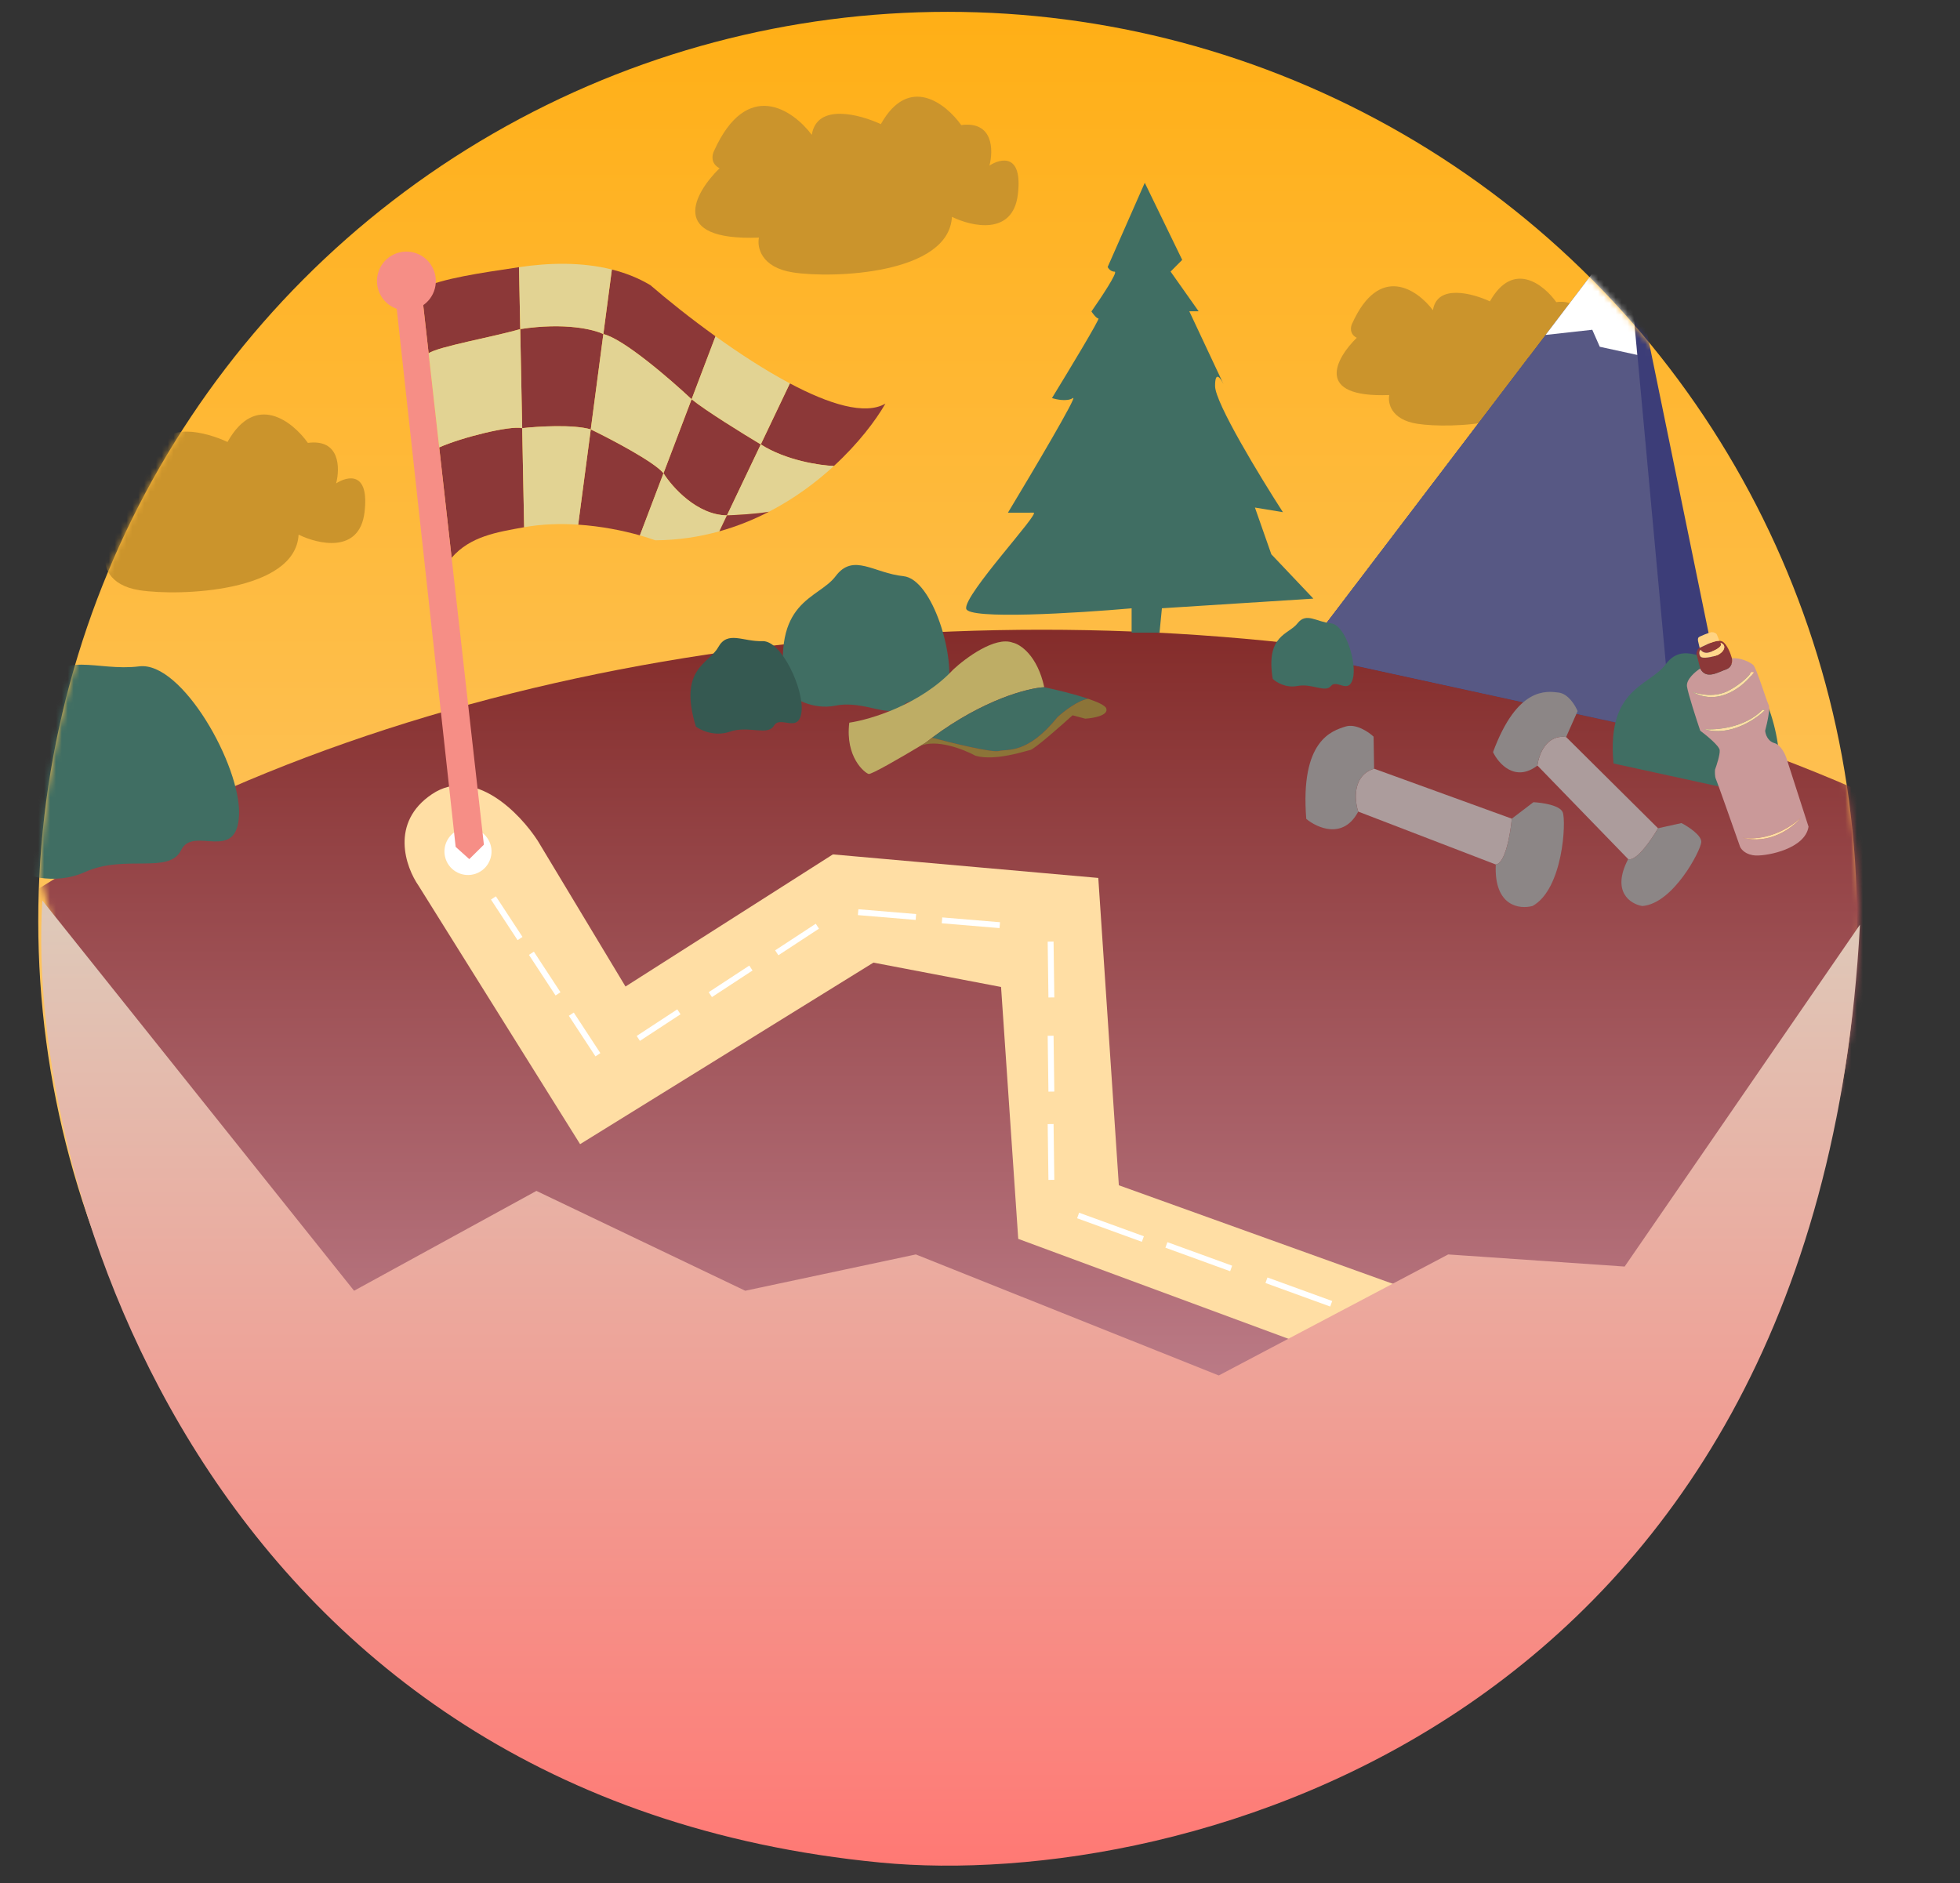 <svg width="333" height="320" viewBox="0 0 333 320" fill="none" xmlns="http://www.w3.org/2000/svg">
<rect x="0" y="0" width="333" height="320" fill="#333333" stroke="none"/>
<g clip-path="url(#clip0_3641_80)">
<circle cx="161" cy="156.511" r="154.5" fill="url(#paint0_linear_3641_80)"/>
<mask id="mask0_3641_80" style="mask-type:alpha" maskUnits="userSpaceOnUse" x="3" y="-40" width="313" height="309">
<path d="M316 154C316 239.328 246.709 269 160 269C73.291 269 3 199.828 3 114.5C3 29.172 73.291 -40 160 -40C246.709 -40 312 70 316 154Z" fill="url(#paint1_linear_3641_80)"/>
</mask>
<g mask="url(#mask0_3641_80)">
<ellipse cx="177" cy="250.5" rx="236.5" ry="143.5" fill="url(#paint2_linear_3641_80)"/>
</g>
<path d="M245.997 237.501L172.997 210.5L170.078 167.7L148.396 163.56L98.558 194.407L71.139 150.535C68.902 147.34 66.221 139.746 73.397 134.935C80.574 130.124 88.368 138.217 91.367 142.865L106.271 167.624L141.504 145.174L186.598 149.173L190.089 201.393L245.999 221.5L245.997 237.501Z" fill="#FFDEA4"/>
<circle cx="79.51" cy="144.676" r="4" transform="rotate(-19.204 79.51 144.676)" fill="white"/>
<line x1="83.833" y1="152.573" x2="88.353" y2="159.47" stroke="white"/>
<line x1="90.284" y1="161.973" x2="94.805" y2="168.87" stroke="white"/>
<line x1="97.064" y1="172.319" x2="101.584" y2="179.216" stroke="white"/>
<line x1="108.447" y1="176.44" x2="115.344" y2="171.92" stroke="white"/>
<line x1="120.681" y1="169.002" x2="127.578" y2="164.482" stroke="white"/>
<line x1="131.971" y1="161.893" x2="138.868" y2="157.373" stroke="white"/>
<line x1="145.794" y1="154.99" x2="155.609" y2="155.807" stroke="white"/>
<line x1="160.044" y1="156.38" x2="169.859" y2="157.197" stroke="white"/>
<line x1="178.498" y1="159.991" x2="178.626" y2="169.477" stroke="white"/>
<line x1="178.498" y1="175.991" x2="178.626" y2="185.477" stroke="white"/>
<line x1="178.499" y1="190.992" x2="178.626" y2="200.478" stroke="white"/>
<line x1="183.17" y1="206.529" x2="194.17" y2="210.528" stroke="white"/>
<line x1="198.17" y1="211.529" x2="209.17" y2="215.528" stroke="white"/>
<line x1="215.17" y1="217.53" x2="226.17" y2="221.529" stroke="white"/>
<path d="M88.179 45.398C81.484 46.404 75.257 47.289 71.585 49.016L72.825 60.04C74.296 58.923 83.86 57.242 88.387 55.918L88.179 45.398Z" fill="#8C3838"/>
<path d="M102.508 56.768C100.971 55.995 95.996 54.741 88.387 55.918L88.719 72.75C91.353 72.454 97.369 72.08 100.371 72.958L102.508 56.768Z" fill="#8C3838"/>
<path d="M76.73 94.769C79.905 91.108 84.408 90.425 89.052 89.582L88.719 72.75C86.75 72.257 78.453 74.307 74.621 76.018L76.73 94.769Z" fill="#8C3838"/>
<path d="M98.233 89.147C102.12 89.404 105.792 90.137 108.717 90.967L112.726 80.412C111.146 78.468 103.831 74.632 100.371 72.958L98.233 89.147Z" fill="#8C3838"/>
<path d="M110.499 48.452C108.466 47.237 106.259 46.373 103.957 45.794L102.508 56.768C105.883 57.526 113.909 64.463 117.501 67.837L121.562 57.142C117.291 54.075 113.393 50.95 110.499 48.452Z" fill="#8C3838"/>
<path d="M150.43 68.577C146.975 70.596 140.844 68.671 134.199 65.142L129.256 75.511C133.526 78.242 139.317 79.092 141.679 79.176C145.824 75.364 148.79 71.436 150.43 68.577Z" fill="#8C3838"/>
<path d="M129.256 75.511C126.301 73.743 119.813 69.733 117.501 67.837L112.726 80.412C114.208 82.779 118.44 87.524 123.509 87.567L129.256 75.511Z" fill="#8C3838"/>
<path d="M67.193 50.546L77.415 143.893L79.729 145.975L82.211 143.521L76.73 94.769L74.621 76.018L72.825 60.04L71.585 49.016L67.193 50.546Z" fill="#F68E86"/>
<path d="M88.387 55.918C83.86 57.242 74.296 58.923 72.825 60.04L74.621 76.018C78.453 74.307 86.75 72.257 88.719 72.75L88.387 55.918Z" fill="#E2D393"/>
<path d="M103.957 45.794C98.886 44.518 93.35 44.621 88.179 45.398L88.387 55.918C95.996 54.741 100.971 55.995 102.508 56.768L103.957 45.794Z" fill="#E2D393"/>
<path d="M117.501 67.837C113.909 64.463 105.883 57.526 102.508 56.768L100.371 72.958C103.831 74.632 111.146 78.468 112.726 80.412L117.501 67.837Z" fill="#E2D393"/>
<path d="M89.052 89.582C92.076 89.034 95.219 88.948 98.233 89.147L100.371 72.958C97.369 72.08 91.353 72.454 88.719 72.75L89.052 89.582Z" fill="#E2D393"/>
<path d="M134.199 65.142C130.011 62.917 125.618 60.055 121.562 57.142L117.501 67.837C119.813 69.733 126.301 73.743 129.256 75.511L134.199 65.142Z" fill="#E2D393"/>
<path d="M108.717 90.967C109.68 91.24 110.561 91.524 111.342 91.805C115.207 91.779 118.838 91.22 122.217 90.279L123.509 87.567C118.44 87.524 114.208 82.779 112.726 80.412L108.717 90.967Z" fill="#E2D393"/>
<path d="M141.679 79.176C139.317 79.092 133.526 78.242 129.256 75.511L123.509 87.567C125.077 87.512 128.7 87.311 130.648 86.948C134.926 84.737 138.623 81.987 141.679 79.176Z" fill="#E2D393"/>
<path d="M123.509 87.567L122.217 90.279C125.233 89.438 128.048 88.292 130.648 86.948C128.7 87.311 125.077 87.512 123.509 87.567Z" fill="#8C3838"/>
<circle cx="69.047" cy="47.748" r="5" transform="rotate(-19.204 69.047 47.748)" fill="#F68E86"/>
<path d="M192.26 103.362L192.26 107.5L197 107.5L197.407 103.352L223.139 101.713L215.997 94.179L213.21 86.239L217.963 87.024C214.124 81.073 206.445 68.455 206.439 65.595C206.434 62.987 207.314 64.142 207.872 65.269L202.059 52.891L203.643 52.888L198.879 46.144L200.854 44.154L194.494 31.056L188.188 45.37C188.32 45.635 188.743 46.163 189.377 46.162C190.01 46.161 187.01 50.669 185.431 52.923C185.696 53.32 186.304 54.114 186.621 54.113C186.938 54.112 181.492 63.127 178.729 67.635C179.522 67.898 181.344 68.266 182.293 67.628C183.241 66.991 175.323 80.354 171.245 87.116L175.6 87.107C176.788 87.105 163.75 101.035 164.151 103.417C164.471 105.323 183.024 104.175 192.26 103.362Z" fill="#406E63"/>
<mask id="mask1_3641_80" style="mask-type:alpha" maskUnits="userSpaceOnUse" x="6" y="2" width="310" height="310">
<circle cx="161" cy="156.511" r="154.5" fill="url(#paint3_linear_3641_80)"/>
</mask>
<g mask="url(#mask1_3641_80)">
<path d="M236.037 67.122C235.754 68.461 236.312 71.314 240.815 72.009C246.443 72.879 262.667 72.257 263.107 64.208C265.893 65.582 271.642 66.882 272.351 61.091C273.061 55.3 269.993 55.963 268.37 57.019C268.932 54.877 268.925 50.743 264.408 51.336C262.294 48.358 257.079 44.165 253.133 51.208C250.195 49.832 244.146 48.206 243.451 52.709C240.806 49.189 234.36 44.712 229.733 54.969C229.458 55.503 229.229 56.736 230.51 57.395C226.981 60.844 223.145 67.62 236.037 67.122Z" fill="#CB942C"/>
<g clip-path="url(#clip1_3641_80)">
<path d="M294.285 127.063L221.361 111.16L276.231 38.999L294.285 127.063Z" fill="#3C3D78"/>
<path d="M284.131 124.849L221.361 111.16L276.231 38.999L284.131 124.849Z" fill="#575884"/>
<path d="M278.17 60.309L276.204 38.993L262.588 56.911L270.525 56.031L271.8 58.92L278.17 60.309Z" fill="white"/>
<path d="M272.51 122.266L221.372 111.114L259.828 60.612L272.51 122.266Z" fill="#575884"/>
<path d="M265.31 120.696L221.372 111.114L259.782 60.602L265.31 120.696Z" fill="#575884"/>
<path d="M274.476 132.395C275.643 133.561 278.976 135.695 282.976 134.895C287.976 133.895 292.476 137.395 294.476 134.895C296.476 132.395 300.476 137.895 301.976 132.395C303.476 126.895 299.476 113.395 294.476 112.895C289.476 112.395 285.976 108.895 282.976 112.895C279.976 116.895 271.976 116.894 274.476 132.395Z" fill="#406E63"/>
<path d="M216.235 115.347C216.813 115.911 218.462 116.943 220.441 116.556C222.915 116.072 225.141 117.765 226.131 116.556C227.12 115.347 229.099 118.007 229.842 115.347C230.584 112.687 228.605 106.158 226.131 105.917C223.657 105.675 221.925 103.982 220.441 105.917C218.957 107.851 214.998 107.851 216.235 115.347Z" fill="#406E63"/>
</g>
<path d="M17.946 94.371C17.602 95.993 18.279 99.448 23.732 100.29C30.549 101.343 50.199 100.591 50.732 90.841C54.106 92.506 61.068 94.081 61.928 87.067C62.787 80.053 59.072 80.856 57.106 82.134C57.786 79.541 57.778 74.533 52.307 75.251C49.747 71.645 43.431 66.566 38.652 75.096C35.094 73.43 27.767 71.461 26.925 76.914C23.721 72.651 15.914 67.229 10.31 79.652C9.977 80.299 9.7 81.791 11.252 82.589C6.977 86.768 2.331 94.974 17.946 94.371Z" fill="#CB942C"/>
<path d="M1.616 147.364C3.649 148.64 9.068 150.584 14.481 148.152C21.247 145.112 28.764 148.616 30.789 144.422C32.815 140.228 40.271 146.73 40.614 138.443C40.957 130.157 30.906 112.31 23.653 113.223C16.4 114.136 10.301 110.308 7.345 116.953C4.388 123.599 -6.957 126.194 1.616 147.364Z" fill="#406E63"/>
</g>
<path d="M128.946 40.371C128.602 41.993 129.279 45.447 134.732 46.29C141.549 47.343 161.199 46.59 161.732 36.841C165.106 38.506 172.068 40.081 172.928 33.067C173.787 26.053 170.072 26.856 168.106 28.134C168.786 25.541 168.778 20.533 163.307 21.251C160.747 17.645 154.431 12.566 149.652 21.096C146.094 19.43 138.767 17.461 137.925 22.914C134.721 18.651 126.914 13.229 121.31 25.652C120.977 26.299 120.7 27.791 122.252 28.589C117.977 32.768 113.331 40.974 128.946 40.371Z" fill="#CB942C"/>
<path d="M133.477 117.395C134.643 118.561 137.977 120.695 141.977 119.895C146.977 118.895 151.477 122.395 153.477 119.895C155.477 117.395 159.477 122.895 160.977 117.395C162.477 111.895 158.477 98.395 153.477 97.895C148.477 97.395 144.977 93.895 141.977 97.895C138.977 101.895 130.977 101.894 133.477 117.395Z" fill="#406E63"/>
<path d="M118.228 123.453C119.094 124.109 121.46 125.203 123.998 124.322C127.171 123.222 130.421 125.102 131.502 123.292C132.583 121.481 135.686 124.712 136.172 120.988C136.658 117.265 132.838 108.815 129.531 108.937C126.223 109.059 123.626 107.088 122.027 109.967C120.428 112.846 115.208 113.563 118.228 123.453Z" fill="#355951"/>
<path fill-rule="evenodd" clip-rule="evenodd" d="M288.863 113.59C288.04 114.11 286.437 115.449 286.616 116.648C286.795 117.847 288.191 122.152 288.866 124.155C289.939 124.951 292.101 126.727 292.172 127.465C292.243 128.202 291.67 129.986 291.375 130.786C291.349 131.156 291.342 131.985 291.52 132.345C291.698 132.704 294.339 140.184 295.637 143.879C295.833 144.348 296.649 145.301 298.338 145.359C300.45 145.431 306.701 144.167 307.266 140.465L303.566 128.987C303.34 128.21 302.601 126.577 301.456 126.256C300.311 125.935 299.94 124.724 299.897 124.159C300.225 122.943 300.801 120.362 300.485 119.76C300.091 119.008 298.426 113.468 297.856 112.972C297.286 112.476 295.622 111.694 294.256 111.862C294.357 112.342 294.292 113.392 293.226 113.753C291.893 114.205 289.875 115.544 288.863 113.59ZM293.739 117.32C291.422 118.577 288.606 117.986 287.488 117.534C292.115 120.167 296.403 116.439 297.969 114.247L297.552 114.191C297.247 114.71 296.057 116.062 293.739 117.32ZM299.453 120.602C296.441 123.669 291.588 124.075 289.538 123.894C293.889 125.203 298.239 122.282 299.87 120.657L299.453 120.602ZM295.987 142.316C297.636 142.676 301.928 142.522 305.903 139.023C304.529 140.659 300.623 143.607 295.987 142.316Z" fill="#CA9999"/>
<path fill-rule="evenodd" clip-rule="evenodd" d="M293.226 113.753C294.292 113.392 294.357 112.342 294.256 111.862C294.033 111.062 293.387 109.367 292.59 108.981C292.453 108.914 292.29 108.884 292.109 108.882C290.975 108.868 289.15 109.949 288.767 110.079C288.411 110.199 288.249 110.779 288.212 111.054L288.863 113.59C289.875 115.544 291.893 114.205 293.226 113.753ZM288.938 110.382C289.07 110.633 289.538 111.078 290.361 110.852C291.388 110.569 292.541 109.884 292.387 109.443C292.35 109.338 292.324 109.269 292.306 109.226C292.296 109.223 292.286 109.221 292.276 109.219C292.266 109.168 292.264 109.126 292.306 109.226C292.587 109.298 293.061 109.569 292.93 110.145C292.794 110.743 292.108 111.178 291.783 111.321C290.943 111.606 289.184 112.038 288.861 111.491C288.538 110.944 288.778 110.524 288.938 110.382Z" fill="#8C3838"/>
<path d="M288.497 108.924L288.767 110.079C289.15 109.949 290.975 108.868 292.109 108.882C292.005 108.6 291.775 107.99 291.686 107.81C291.575 107.586 291.176 107.393 290.82 107.415C290.463 107.437 288.746 108.117 288.579 108.305C288.446 108.455 288.469 108.78 288.497 108.924Z" fill="#FFD382"/>
<path d="M290.361 110.852C289.538 111.078 289.07 110.633 288.938 110.382C288.778 110.524 288.538 110.944 288.861 111.491C289.184 112.038 290.943 111.606 291.783 111.321C292.108 111.178 292.794 110.743 292.93 110.145C293.061 109.569 292.587 109.298 292.306 109.226C292.324 109.269 292.35 109.338 292.387 109.443C292.541 109.884 291.388 110.569 290.361 110.852Z" fill="#FFD78D"/>
<path d="M287.488 117.534C288.606 117.986 291.422 118.577 293.739 117.32C296.057 116.062 297.247 114.71 297.552 114.191L297.969 114.247C296.403 116.439 292.115 120.167 287.488 117.534Z" fill="#FFDEA4"/>
<path d="M289.538 123.894C291.588 124.075 296.441 123.669 299.453 120.602L299.87 120.657C298.239 122.282 293.889 125.203 289.538 123.894Z" fill="#FFDEA4"/>
<path d="M295.987 142.316C297.636 142.676 301.928 142.522 305.903 139.023C304.529 140.659 300.623 143.607 295.987 142.316Z" fill="#FFDEA4"/>
<path d="M161.957 113.757C156.381 119.731 147.858 122.27 144.294 122.793C143.572 128.688 146.939 131.332 147.58 131.505C148.04 131.628 153.023 128.736 156.206 126.826C156.569 126.609 156.908 126.404 157.215 126.218C157.596 125.92 157.975 125.631 158.352 125.35C167.083 118.851 174.641 116.912 177.42 116.766C176.24 111.358 173.342 109.459 172.04 109.186C169.07 108.095 164.08 111.779 161.957 113.757Z" fill="#BEAD65"/>
<path d="M177.42 116.766C174.641 116.912 167.083 118.851 158.352 125.35C161.664 126.234 168.574 127.923 169.723 127.609C171.158 127.216 174.501 128.251 179.667 121.856C180.688 120.915 183.163 118.972 184.893 118.735C182.543 117.935 179.386 117.177 177.42 116.766Z" fill="#406E63"/>
<path d="M184.367 122.111C185.732 122.035 188.361 121.581 187.954 120.373C187.786 119.876 186.537 119.295 184.893 118.735C183.163 118.972 180.688 120.915 179.667 121.856C174.501 128.251 171.158 127.216 169.723 127.609C168.574 127.923 161.664 126.234 158.352 125.35C157.975 125.631 157.596 125.92 157.215 126.218C156.908 126.404 156.569 126.609 156.206 126.826C158.982 125.455 163.722 127.316 165.745 128.417C169.067 129.356 174.169 127.613 175.042 127.435C175.741 127.293 180.125 123.444 182.229 121.537L184.367 122.111Z" fill="#8C7438"/>
<path d="M281.696 140.733L266.08 125.229C262.687 124.777 261.418 128.274 261.207 130.078L276.622 145.97C277.998 146.423 280.578 142.667 281.696 140.733Z" fill="#AC9C9C"/>
<path d="M281.696 140.733C280.578 142.667 277.998 146.423 276.622 145.97C273.721 151.549 277.014 153.612 279.024 153.946C284.265 153.554 288.966 144.513 289.042 143.076C289.103 141.926 286.827 140.447 285.681 139.852L281.696 140.733Z" fill="#8C8686"/>
<path d="M261.207 130.078C261.418 128.274 262.687 124.777 266.08 125.229L268.032 120.829C267.64 119.86 266.446 117.872 264.803 117.674C262.748 117.426 257.78 116.647 253.662 127.795C254.599 129.76 257.421 132.966 261.207 130.078Z" fill="#8C8686"/>
<path d="M256.852 139.104L233.459 130.609C229.762 131.757 230.12 135.948 230.761 137.901L254.131 146.889C255.759 146.701 256.624 141.62 256.852 139.104Z" fill="#AC9C9C"/>
<path d="M256.852 139.104C256.624 141.62 255.759 146.701 254.131 146.889C253.804 153.994 258.164 154.547 260.385 153.935C265.579 151.043 266.11 139.531 265.505 138.019C265.021 136.81 261.982 136.374 260.523 136.306L256.852 139.104Z" fill="#8C8686"/>
<path d="M230.761 137.901C230.12 135.948 229.762 131.757 233.459 130.609L233.372 125.166C232.51 124.357 230.34 122.883 228.559 123.46C226.333 124.182 220.862 125.743 221.932 139.142C223.827 140.712 228.247 142.663 230.761 137.901Z" fill="#8C8686"/>
<path d="M7.191 153C4.193 201.151 35.865 305.513 149.603 316.475C200.855 321.415 308.804 293.247 316 157.12L276.025 215.203L246.043 213.146L207.067 233.709L155.599 213.146L126.617 219.315L91.139 202.351L60.158 219.315L7.191 153Z" fill="url(#paint4_linear_3641_80)"/>
</g>
<defs>
<linearGradient id="paint0_linear_3641_80" x1="161" y1="2.011" x2="161" y2="311.011" gradientUnits="userSpaceOnUse">
<stop stop-color="#FFAF16"/>
<stop offset="1" stop-color="#FDD69F"/>
</linearGradient>
<linearGradient id="paint1_linear_3641_80" x1="160" y1="-40" x2="160" y2="269" gradientUnits="userSpaceOnUse">
<stop stop-color="#FFA9A7"/>
<stop offset="1" stop-color="#FDD69F"/>
</linearGradient>
<linearGradient id="paint2_linear_3641_80" x1="177" y1="107" x2="177" y2="394" gradientUnits="userSpaceOnUse">
<stop stop-color="#842C2A"/>
<stop offset="1" stop-color="#FFDCF9"/>
</linearGradient>
<linearGradient id="paint3_linear_3641_80" x1="161" y1="2.011" x2="161" y2="311.011" gradientUnits="userSpaceOnUse">
<stop stop-color="#FFAF16"/>
<stop offset="1" stop-color="#FDD69F"/>
</linearGradient>
<linearGradient id="paint4_linear_3641_80" x1="161.477" y1="153" x2="161.477" y2="316.779" gradientUnits="userSpaceOnUse">
<stop stop-color="#DECABA"/>
<stop offset="1" stop-color="#FF7974"/>
</linearGradient>
<clipPath id="clip0_3641_80">
<rect width="333" height="320" fill="white"/>
</clipPath>
<clipPath id="clip1_3641_80">
<rect width="96.745" height="96.745" fill="white" transform="translate(229.613 21) rotate(12.302)"/>
</clipPath>
</defs>
</svg>
